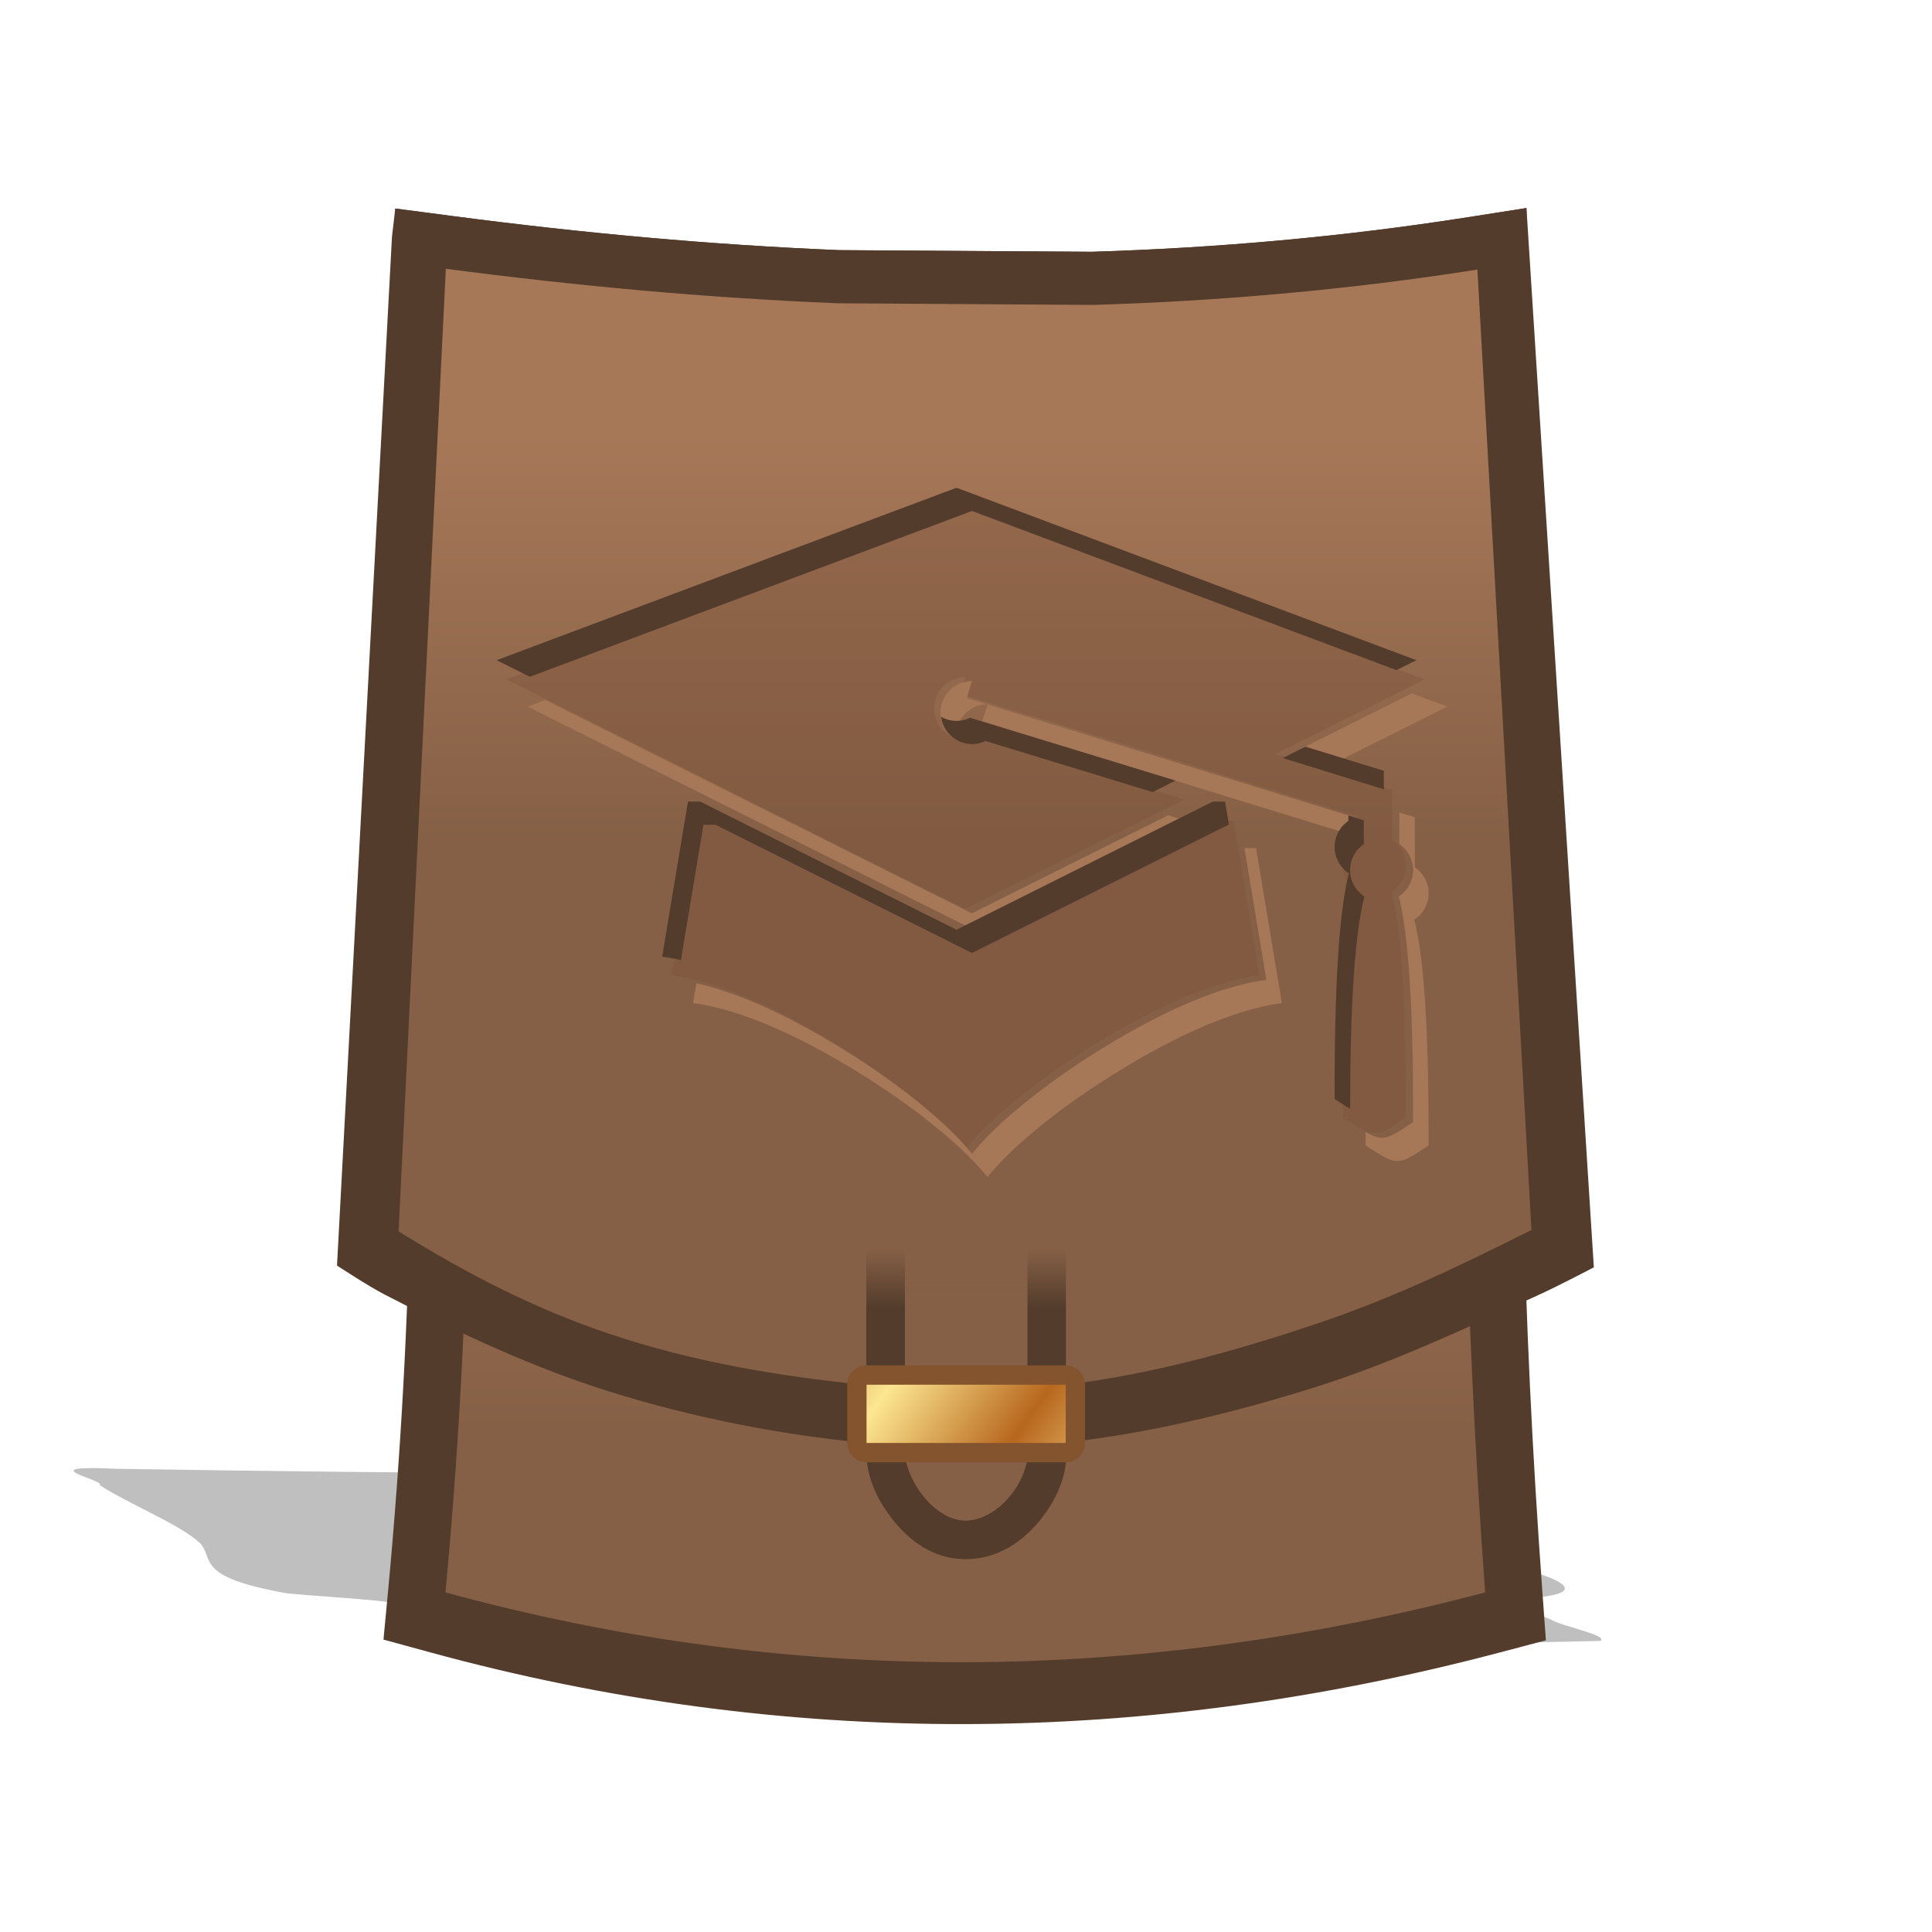 <svg height="500" viewBox="0 0 132.292 132.292" width="500" xmlns="http://www.w3.org/2000/svg" xmlns:xlink="http://www.w3.org/1999/xlink"><linearGradient id="a" gradientUnits="userSpaceOnUse" x1="-437.628" x2="-437.628" xlink:href="#b" y1="41.71" y2="89.679"/><linearGradient id="b"><stop offset="0" stop-color="#a77858"/><stop offset="1" stop-color="#866046"/></linearGradient><linearGradient id="c" gradientUnits="userSpaceOnUse" x1="-437.628" x2="-437.628" xlink:href="#b" y1=".325" y2="36.544"/><filter id="d" color-interpolation-filters="sRGB" height="1.028" width="1.015" x="-.007" y="-.014"><feGaussianBlur stdDeviation=".738"/></filter><filter id="e" color-interpolation-filters="sRGB" height="1.024" width="1.016" x="-.008" y="-.012"><feGaussianBlur stdDeviation=".791"/></filter><linearGradient id="f" gradientTransform="matrix(.344 0 0 1.068 36.569 -4.095)" gradientUnits="userSpaceOnUse" x1="66.048" x2="66.048" y1="77.645" y2="81.38"><stop offset="0" stop-color="#533c2c" stop-opacity="0"/><stop offset="1" stop-color="#533c2c"/></linearGradient><linearGradient id="g" gradientTransform="matrix(.344 0 0 1.068 36.569 -4.095)" gradientUnits="userSpaceOnUse" x1="66.048" x2="66.048" y1="77.645" y2="81.38"><stop offset="0" stop-color="#866046" stop-opacity="0"/><stop offset="1" stop-color="#866046"/></linearGradient><linearGradient id="h" gradientTransform="matrix(.709 0 0 .842 115.346 -236.162)" gradientUnits="userSpaceOnUse" spreadMethod="reflect" x1="-75.162" x2="-56.491" y1="363.896" y2="379.598"><stop offset="0" stop-color="#9f571d"/><stop offset=".511" stop-color="#fde791"/><stop offset="1" stop-color="#b7671e"/></linearGradient><filter id="i" color-interpolation-filters="sRGB" height="1.614" width="1.096" x="-.048" y="-.307"><feGaussianBlur stdDeviation="2.098"/></filter><path d="m78.281 96.83c-4.481.053-9.165.254-13.94.289-19.345.374-39.899.188-60.495-.242-6.223-.383-.766 1.024-1.207 1.478 2.049 1.739 5.452 3.496 6.877 5.226.998 1.484-.417 3.045 5.988 4.522 3.525.447 9.263.691 8.052 1.538.085.832 2.195 1.71 2.303 2.542 3.253.424 8.243.298 12.232.505 15.502.474 31.093.714 45.349.333 7.472-.158 14.595-.448 21.965-.638.51-.523-2.487-1.258-3.33-1.873-.768-.629-4.646-1.272-3.755-1.874 5.766-.115 5.082-1.162 3.623-1.947-3.182-1.615-10.245-3.134-12.965-4.761-3.631-1.699-7.464-3.396-10.697-5.098z" filter="url(#i)" opacity=".5" transform="matrix(1 0 0 .76 4.192 26.949)"/><g stroke-width="1.309" transform="matrix(.764 0 0 .764 400.446 29.347)"><path d="m-392.542-18.95c-11.241 1.765-22.489 2.759-33.744 3.104l-22.662-.148c-11.514-.476-23.043-1.535-34.578-3.049l-5.19-.68.51 48.144.164 2.992c1.321 24.287.959 48.551-1.324 72.807l-.408 4.318 4.185 1.143c31.934 8.717 64.003 8.424 95.86.012l4.138-1.092-.311-4.272v-.002c-1.801-24.67-2.421-49.287-1.198-73.91l-.056-2.375-.178-47.81z" fill="#533c2c"/><path d="m-484.219 104.308c31.063 8.479 62.121 8.203 93.183 0-1.813-24.833-2.44-49.664-1.224-74.162l.528-44.396c-11.482 1.803-22.962 2.817-34.429 3.167l-22.936-.149c-11.706-.482-23.405-1.558-35.09-3.092l1.319 45.291c1.321 24.295.956 48.816-1.352 73.341z" fill="url(#a)"/></g><g stroke-width="1.309" transform="matrix(.764 0 0 .764 400.446 29.347)"><path d="m-446.553 90.92c5.922.582 11.936.617 17.85-.037 7.641-.845 15.182-2.685 22.514-4.995 6.909-2.177 13.492-5.299 20.083-8.305 1.632-.744 4.812-2.408 4.812-2.408l-6.041-94.942-5.209.818c-11.241 1.765-22.489 2.759-33.744 3.104l-22.662-.148c-11.514-.476-23.043-1.535-34.578-3.049l-5.19-.68-.295 2.531-4.926 92.206s2.784 1.831 4.262 2.595c6.52 3.37 13.212 6.531 20.218 8.718 7.433 2.32 15.155 3.832 22.904 4.593z" fill="#533c2c"/><path d="m-406.188 80.241c6.653-2.239 12.342-4.917 19.303-8.419l-4.846-86.071c-11.482 1.803-22.962 2.817-34.429 3.167l-22.936-.149c-11.706-.482-23.405-1.558-35.09-3.092l-4.233 86.279c6.444 3.984 12.303 6.964 18.963 9.202 7.351 2.471 15.098 3.786 22.815 4.547 5.951.587 12.001.71 17.939 0 7.668-.917 15.195-3 22.514-5.463z" fill="url(#c)"/><g transform="matrix(1.309 0 0 1.309 -805.398 -205.4)"><path d="m280.972 162.299-31.435 11.788 31.435 15.717 14.972-7.486-14.046-4.294a2.154 2.154 0 0 1 -.927.212 2.154 2.154 0 0 1 -2.154-2.154 2.154 2.154 0 0 1 2.154-2.154l-.356 1.158 2.495.768a2.154 2.154 0 0 1 .001.007l3.682 1.126 20.966 6.451v1.635a2.154 2.154 0 0 0 -.942 1.778 2.154 2.154 0 0 0 .982 1.805c-.98 3.705-.982 12.112-.982 15.426 2.154 1.399 2.154 1.451 4.308 0 0-3.313-.001-11.719-.981-15.425a2.154 2.154 0 0 0 .981-1.806 2.154 2.154 0 0 0 -.942-1.781v-3.422l-7.986-2.457 10.209-5.105zm-18.359 21.457-1.767 10.6c3.524.461 7.739 2.509 11.613 4.931 2.204 1.377 4.268 2.889 5.944 4.356 1.025.897 1.882 1.757 2.568 2.603.686-.846 1.543-1.707 2.568-2.603 1.676-1.467 3.74-2.979 5.944-4.356 3.875-2.422 8.09-4.47 11.613-4.931l-1.767-10.6h-.841l-17.517 8.759-17.517-8.759z" fill="#774f37" opacity=".33"/><path d="m1061.943 657.365a8.141 8.141 0 0 0 -8.141 8.141 8.141 8.141 0 0 0 4.143 7.08 8.141 8.141 0 0 1 -.143-1.08 8.141 8.141 0 0 1 8.09-8.135l-5.297-1.629zm113.666 3.172-33.443 16.721 9.904 3.047 32.682-16.34zm-223.904 1.715-4.572 1.715 118.811 59.404 56.586-28.293-9.928-3.035-50.658 25.328zm114.232 1.135-1.342 4.355 9.432 2.902a8.141 8.141 0 0 1 0 .025l13.918 4.258 75.242 23.148v-4.77l-79.242-24.379-13.918-4.258a8.141 8.141 0 0 0 0-.025zm106.412 27.928v8.164a8.141 8.141 0 0 1 3.561 6.729 8.141 8.141 0 0 1 -3.709 6.826c3.705 14.007 3.709 45.776 3.709 58.299-6.525 4.394-7.827 5.132-12.275 2.533 0 1.201-.01 2.484-.01 3.467 8.141 5.289 8.141 5.482 16.281 0 0-12.523 0-44.291-3.709-58.299a8.141 8.141 0 0 0 3.709-6.826 8.141 8.141 0 0 0 -3.561-6.729v-12.934zm-40.022 9.193 5.678 34.062c-13.318 1.742-29.248 9.482-43.893 18.635-8.329 5.206-16.131 10.921-22.467 16.465-3.873 3.389-7.11 6.639-9.703 9.838-2.593-3.199-5.832-6.449-9.705-9.838-6.336-5.544-14.138-11.259-22.467-16.465-12.904-8.065-26.804-15.03-39.037-17.764l-.855 5.129c13.318 1.742 29.248 9.482 43.893 18.635 8.329 5.206 16.131 10.921 22.467 16.465 3.873 3.389 7.112 6.639 9.705 9.838 2.593-3.199 5.83-6.449 9.703-9.838 6.336-5.544 14.137-11.259 22.467-16.465 14.645-9.153 30.575-16.893 43.893-18.635l-6.678-40.062z" fill="#a77858" filter="url(#d)" transform="scale(.265)"/><path d="m1057.943 607.412-118.811 44.555 8.572 4.285 114.238-42.84 109.666 41.125 5.143-2.572zm4 49.953a8.141 8.141 0 0 0 -.051.006l.045.016zm-7.998 9.223a8.141 8.141 0 0 0 7.998 7.059 8.141 8.141 0 0 0 3.502-.799l43.156 13.195 5.928-2.965-53.084-16.23a8.141 8.141 0 0 1 -3.502.799 8.141 8.141 0 0 1 -3.998-1.059zm94.125 7.717-5.904 2.953 26.184 8.057v-4.77zm-159.516 14.203-6.676 40.062c1.583.207 3.205.502 4.855.871l5.82-34.934h3.18l66.209 33.104 66.205-33.104h.18l-1-6h-3.18l-66.205 33.104-66.209-33.104zm170.637 3.568v1.41a8.141 8.141 0 0 0 -3.562 6.723 8.141 8.141 0 0 0 3.711 6.82c-3.705 14.004-3.711 45.778-3.711 58.303 1.616 1.05 2.904 1.889 4.006 2.533.022-14.115.29-41.93 3.705-54.836a8.141 8.141 0 0 1 -3.711-6.82 8.141 8.141 0 0 1 3.562-6.723v-6.18z" fill="#533c2c" filter="url(#e)" transform="scale(.265)"/></g></g><g transform="translate(.018 6.724)"><g><path d="m59.299 76.971v15.275c-.095 1.963.671 3.624 1.769 5.032 1.125 1.442 2.775 2.779 5.076 2.76 2.263-.019 3.959-1.285 5.141-2.778 1.141-1.441 1.94-3.276 1.686-5.363v-14.926h-2.645v15.11c.373 2.369-1.945 5.292-4.202 5.31-2.199.018-4.326-2.96-4.178-5.104v-15.316z" fill="url(#f)"/><path d="m66.123 97.391c2.257-.019 4.575-2.942 4.202-5.31v-15.11h-8.38v15.316c-.148 2.144 1.979 5.122 4.178 5.104z" fill="url(#g)"/></g><g stroke-linecap="round" stroke-linejoin="round"><path d="m59.318 86.77a1.323 1.323 0 0 0 -1.324 1.324v3.986a1.323 1.323 0 0 0 1.324 1.324h13.635a1.323 1.323 0 0 0 1.324-1.324v-3.986a1.323 1.323 0 0 0 -1.324-1.324zm1.322 2.646h10.99v1.342h-10.99z" fill="#84542e"/><path d="m59.318 92.081h13.636v-3.988h-13.636z" fill="url(#h)" stroke-width="2.646"/></g></g></svg>